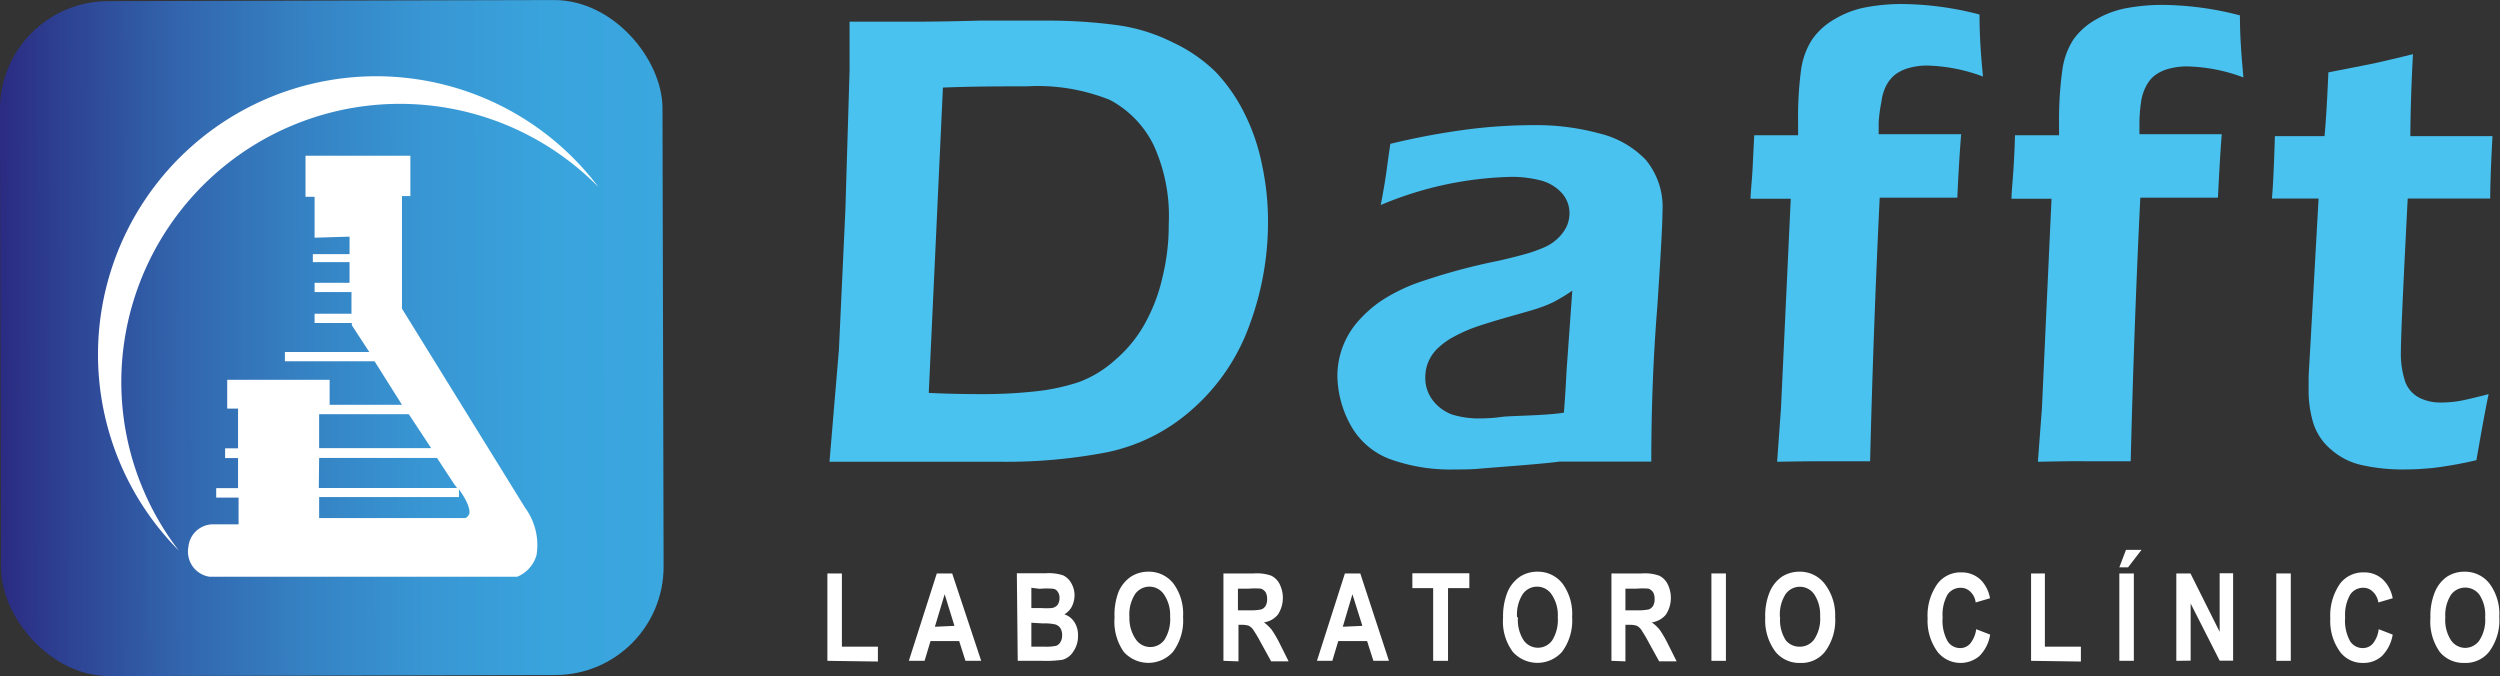 <svg xmlns="http://www.w3.org/2000/svg" xmlns:xlink="http://www.w3.org/1999/xlink" viewBox="0 0 143.04 38.68"><rect x="0" y="0" width="143.04" height="38.68" fill="#333333" stroke="none"/><defs><style>.cls-1{fill:#49c2f0;}.cls-2{fill:url(#Degradado_sin_nombre_73);}.cls-3{fill:#fff;}</style><linearGradient id="Degradado_sin_nombre_73" x1="0.62" y1="18.85" x2="38.53" y2="18.85" gradientTransform="translate(-0.59 0.49)" gradientUnits="userSpaceOnUse"><stop offset="0" stop-color="#2b2b82"/><stop offset="0.09" stop-color="#2d4091"/><stop offset="0.27" stop-color="#3265ad"/><stop offset="0.46" stop-color="#3582c3"/><stop offset="0.64" stop-color="#3896d3"/><stop offset="0.82" stop-color="#39a3dc"/><stop offset="1" stop-color="#3aa7df"/></linearGradient></defs><title>Recurso 2</title><g id="Capa_2" data-name="Capa 2"><g id="Capa_1-2" data-name="Capa 1"><path class="cls-1" d="M47.46,26.42,48,20l.37-8,.24-8c0-.35,0-1.27,0-2.76,1.36,0,2.65,0,3.86,0q1.35,0,3.57-.06c1.47,0,2.75,0,3.82,0a29.79,29.79,0,0,1,4,.25,10.17,10.17,0,0,1,3.25,1A8.82,8.82,0,0,1,69.54,4.1,9.7,9.7,0,0,1,71.2,6.48a11.59,11.59,0,0,1,1,2.91,15.36,15.36,0,0,1,.35,3.26,16.91,16.91,0,0,1-1.1,6.06,11.65,11.65,0,0,1-3.29,4.76,10.5,10.5,0,0,1-4.84,2.41,30.39,30.39,0,0,1-6,.54l-6.29,0Zm5.68-3.94c1,.05,2,.07,3,.07a27.54,27.54,0,0,0,3.12-.16,11.69,11.69,0,0,0,2.47-.53,6.41,6.41,0,0,0,2.08-1.27,7.52,7.52,0,0,0,1.71-2.1,9.94,9.94,0,0,0,1-2.66,12.31,12.31,0,0,0,.35-3A9.72,9.72,0,0,0,66,8.29a5.85,5.85,0,0,0-2.49-2.57,11.08,11.08,0,0,0-4.77-.78c-1.39,0-3,0-4.79.07Z"/><path class="cls-1" d="M94.16,9.14a5.45,5.45,0,0,0-2.67-1.51,13.7,13.7,0,0,0-3.73-.47A30,30,0,0,0,84,7.4a41.36,41.36,0,0,0-4.45.83c-.11.73-.18,1.27-.23,1.63s-.15,1-.32,1.87a20.33,20.33,0,0,1,7.44-1.61,6.58,6.58,0,0,1,1.66.19,2.49,2.49,0,0,1,1.22.69,1.73,1.73,0,0,1,.48,1.23,1.87,1.87,0,0,1-.16.72,2.3,2.3,0,0,1-.49.67,2.55,2.55,0,0,1-.79.53,8.25,8.25,0,0,1-1.21.42c-.51.14-1,.26-1.46.36a35.38,35.38,0,0,0-4.26,1.14A10.07,10.07,0,0,0,79,17.23a7.09,7.09,0,0,0-1.38,1.25,4.74,4.74,0,0,0-1.1,3,6,6,0,0,0,.71,2.76,4.31,4.31,0,0,0,2.22,2,10.16,10.16,0,0,0,3.83.62c.44,0,.92,0,1.44-.05s3.41-.25,4.52-.4h0c1,0,1.89,0,2.65,0s1.65,0,2.59,0q0-4.61.35-8.93c.19-2.88.29-4.67.29-5.37A4.22,4.22,0,0,0,94.16,9.14Zm-4.53,12.1q-.06,1.25-.15,2.37c-1,.17-3.14.18-3.53.24a9.19,9.19,0,0,1-1.25.09,5.18,5.18,0,0,1-1.61-.22A2.44,2.44,0,0,1,82,22.93a2.07,2.07,0,0,1-.45-1.34,2.26,2.26,0,0,1,.18-.9,2.35,2.35,0,0,1,.56-.79,4.22,4.22,0,0,1,1-.69,8.23,8.23,0,0,1,1.26-.54c.47-.16,1.1-.35,1.87-.57s1.33-.37,1.63-.48a6.67,6.67,0,0,0,.84-.34,10.54,10.54,0,0,0,1.07-.65Z"/><path class="cls-1" d="M101.68,26.42l.22-3.05.56-12h-2.3c0-.37.08-1,.12-1.81s.07-1.44.09-1.82h2.51V7a20.53,20.53,0,0,1,.17-3,4.26,4.26,0,0,1,.62-1.72A3.89,3.89,0,0,1,105,1.08a5.35,5.35,0,0,1,1.8-.67,11.16,11.16,0,0,1,2-.18,18,18,0,0,1,4.46.6c0,1.38.1,2.56.2,3.55a9.74,9.74,0,0,0-3.24-.63,3.86,3.86,0,0,0-1,.14,2.33,2.33,0,0,0-.79.38,2,2,0,0,0-.51.63,2.7,2.7,0,0,0-.27.91A8.81,8.81,0,0,0,107.49,7v.68h4.72c-.07.85-.15,2.06-.22,3.63h-4.44q-.36,7.36-.55,15.08c-1.12,0-2,0-2.68,0S102.76,26.4,101.68,26.42Z"/><path class="cls-1" d="M116.6,26.42l.23-3.05.55-12h-2.29c0-.37.07-1,.12-1.81s.07-1.44.08-1.82h2.52V7A20.81,20.81,0,0,1,118,4a4.26,4.26,0,0,1,.62-1.72,3.89,3.89,0,0,1,1.28-1.15,5.35,5.35,0,0,1,1.8-.67,11.24,11.24,0,0,1,2-.18,18,18,0,0,1,4.46.6c0,1.38.11,2.56.2,3.55a9.73,9.73,0,0,0-3.23-.63,3.89,3.89,0,0,0-1.06.14,2.33,2.33,0,0,0-.79.38,1.86,1.86,0,0,0-.5.63,2.7,2.7,0,0,0-.28.91A8.81,8.81,0,0,0,122.41,7v.68h4.71c-.07.85-.14,2.06-.22,3.63h-4.44q-.36,7.36-.55,15.08l-2.67,0C118.57,26.38,117.69,26.4,116.6,26.42Z"/><path class="cls-1" d="M142.39,22.55c-.15.68-.38,1.94-.7,3.78a22.63,22.63,0,0,1-2.45.44,16.41,16.41,0,0,1-1.66.09,10.68,10.68,0,0,1-2.45-.25,3.92,3.92,0,0,1-1.79-.92,3.25,3.25,0,0,1-1-1.54,6.45,6.45,0,0,1-.25-1.82c0-.16,0-.38,0-.65s.06-1.14.14-2.62l.43-7.7h-2.67c.07-.74.12-1.93.17-3.57H133c.07-.72.15-1.94.22-3.65l2.19-.43c.45-.08,1.34-.29,2.65-.61-.09,1.67-.14,3.23-.15,4.69h4.7c-.09,1.66-.13,2.85-.13,3.57h-4.72q-.39,7.53-.39,8.71a5.14,5.14,0,0,0,.25,1.78,1.69,1.69,0,0,0,.81.91,2.65,2.65,0,0,0,1.18.27,6.61,6.61,0,0,0,1-.07C140.94,22.91,141.54,22.77,142.39,22.55Z"/><rect class="cls-2" x="0.03" y="0.03" width="37.91" height="38.62" rx="6.2" transform="translate(-0.05 0.05) rotate(-0.14)"/><path class="cls-3" d="M30.05,29.06,23,17.66V11.22h.48V8.91l-6,0v2.35H18V13.6l2-.06v1h-2.1V15H20l0,1.18H18v.53h2.11l0,1.24H18v.53h2.13v.13l1,1.53H16.3v.53h5.13L23,23.16H18.86V21.73H13v1.65h.62v2.27h-.74v.56h.74v1.72H12.37v.54h1.28V30H12.19a1.42,1.42,0,0,0-1.41,1.29A1.45,1.45,0,0,0,12,33l17.51,0,.08,0a1.89,1.89,0,0,0,1.11-1.25A3.59,3.59,0,0,0,30.05,29.06ZM18.26,23.7h5.13l1.28,1.94-6.41,0Zm0,2.5H25l1,1.52.15.2-7.91,0Zm8.58,3.22a.41.41,0,0,1-.21.22l-8.37,0v-1.2l8,0V28C26.91,28.89,26.88,29.31,26.85,29.42Z"/><path class="cls-3" d="M6.94,21.88A15.94,15.94,0,0,1,34.24,10.7a15.92,15.92,0,1,0-24,20.81A15.82,15.82,0,0,1,6.94,21.88Z"/><path class="cls-3" d="M47.34,37.81v-5h.83V37h2.06v.85Z"/><path class="cls-3" d="M56.14,37.81h-.9l-.36-1.13H53.24l-.34,1.13H52l1.6-5h.88Zm-1.53-2L54.05,34l-.56,1.86Z"/><path class="cls-3" d="M58.18,32.8h1.65a2.61,2.61,0,0,1,1,.12,1.07,1.07,0,0,1,.46.44,1.36,1.36,0,0,1,.19.7,1.46,1.46,0,0,1-.16.66,1.16,1.16,0,0,1-.42.43,1.08,1.08,0,0,1,.57.44,1.36,1.36,0,0,1,.21.77,1.54,1.54,0,0,1-.27.92,1.07,1.07,0,0,1-.62.47,6.62,6.62,0,0,1-1.16.06h-1.4Zm.83.83v1.16h.55a4,4,0,0,0,.61,0,.53.53,0,0,0,.33-.17.62.62,0,0,0,.12-.4.57.57,0,0,0-.1-.36.37.37,0,0,0-.24-.17,3.91,3.91,0,0,0-.79,0Zm0,2V37h.77a2.66,2.66,0,0,0,.65-.05.44.44,0,0,0,.24-.21.67.67,0,0,0,.1-.39.73.73,0,0,0-.1-.41.54.54,0,0,0-.28-.21,2.66,2.66,0,0,0-.71-.06Z"/><path class="cls-3" d="M63.77,35.34A3.7,3.7,0,0,1,64,33.86a2,2,0,0,1,.7-.86,1.81,1.81,0,0,1,1-.29,1.78,1.78,0,0,1,1.44.68,2.92,2.92,0,0,1,.55,1.91,3,3,0,0,1-.58,2,1.89,1.89,0,0,1-2.81,0A3,3,0,0,1,63.77,35.34Zm.85,0A2.13,2.13,0,0,0,65,36.6a1,1,0,0,0,1.63,0,2.21,2.21,0,0,0,.32-1.32A2.1,2.1,0,0,0,66.59,34a1,1,0,0,0-1.65,0A2.16,2.16,0,0,0,64.62,35.3Z"/><path class="cls-3" d="M70,37.81v-5h1.74a2.46,2.46,0,0,1,1,.13,1.07,1.07,0,0,1,.47.47,1.76,1.76,0,0,1-.09,1.75,1.26,1.26,0,0,1-.8.45,2.52,2.52,0,0,1,.44.42,6.59,6.59,0,0,1,.47.81l.5,1h-1l-.6-1.09a8.18,8.18,0,0,0-.44-.74.68.68,0,0,0-.25-.21,1.28,1.28,0,0,0-.41-.05h-.17v2.09Zm.83-2.89h.61a3.24,3.24,0,0,0,.72-.05.48.48,0,0,0,.25-.2.76.76,0,0,0,.09-.4.75.75,0,0,0-.09-.39.57.57,0,0,0-.26-.2,4.15,4.15,0,0,0-.68,0h-.64Z"/><path class="cls-3" d="M79.47,37.81h-.89l-.36-1.13H76.57l-.34,1.13h-.88l1.6-5h.88Zm-1.52-2L77.38,34l-.55,1.86Z"/><path class="cls-3" d="M82,37.81V33.65H80.81V32.8h3.26v.85H82.85v4.16Z"/><path class="cls-3" d="M86,35.34a3.7,3.7,0,0,1,.26-1.48,2,2,0,0,1,.7-.86,1.81,1.81,0,0,1,1-.29,1.78,1.78,0,0,1,1.44.68,2.92,2.92,0,0,1,.55,1.91,3,3,0,0,1-.58,2,1.89,1.89,0,0,1-2.81,0A2.9,2.9,0,0,1,86,35.34Zm.85,0a2.13,2.13,0,0,0,.33,1.3,1,1,0,0,0,1.63,0,2.21,2.21,0,0,0,.32-1.32A2.1,2.1,0,0,0,88.77,34a1,1,0,0,0-1.65,0A2.16,2.16,0,0,0,86.8,35.3Z"/><path class="cls-3" d="M92.2,37.81v-5h1.74a2.46,2.46,0,0,1,1,.13,1.07,1.07,0,0,1,.47.47,1.76,1.76,0,0,1-.09,1.75,1.26,1.26,0,0,1-.81.45,2.28,2.28,0,0,1,.45.42,6.59,6.59,0,0,1,.47.81l.5,1h-1l-.6-1.09a8.18,8.18,0,0,0-.44-.74.68.68,0,0,0-.25-.21,1.28,1.28,0,0,0-.41-.05H93v2.09ZM93,34.92h.61a3.24,3.24,0,0,0,.72-.05.48.48,0,0,0,.25-.2.76.76,0,0,0,.09-.4.75.75,0,0,0-.09-.39.57.57,0,0,0-.26-.2,4.15,4.15,0,0,0-.68,0H93Z"/><path class="cls-3" d="M97.92,37.81v-5h.83v5Z"/><path class="cls-3" d="M101,35.34a3.54,3.54,0,0,1,.26-1.48,2,2,0,0,1,.69-.86,1.84,1.84,0,0,1,1-.29,1.78,1.78,0,0,1,1.44.68A2.92,2.92,0,0,1,105,35.3a3,3,0,0,1-.59,2,1.71,1.71,0,0,1-1.4.63,1.76,1.76,0,0,1-1.41-.62A3,3,0,0,1,101,35.34Zm.85,0a2.13,2.13,0,0,0,.33,1.3A1,1,0,0,0,103,37a1,1,0,0,0,.81-.43,2.13,2.13,0,0,0,.33-1.32A2.09,2.09,0,0,0,103.8,34a1,1,0,0,0-1.64,0A2.16,2.16,0,0,0,101.84,35.3Z"/><path class="cls-3" d="M113.07,36l.8.31a2.24,2.24,0,0,1-.62,1.23,1.68,1.68,0,0,1-2.38-.23,3,3,0,0,1-.58-1.93,3.12,3.12,0,0,1,.58-2,1.65,1.65,0,0,1,1.35-.63,1.55,1.55,0,0,1,1.16.48,2,2,0,0,1,.48,1l-.82.24a1,1,0,0,0-.31-.62.77.77,0,0,0-.55-.22.9.9,0,0,0-.75.39,2.34,2.34,0,0,0-.28,1.31,2.4,2.4,0,0,0,.28,1.35.84.84,0,0,0,.73.4.75.75,0,0,0,.56-.25A1.61,1.61,0,0,0,113.07,36Z"/><path class="cls-3" d="M116.21,37.81v-5H117V37h2.06v.85Z"/><path class="cls-3" d="M121.26,32.46l.38-1h.89l-.77,1Zm0,5.35v-5h.83v5Z"/><path class="cls-3" d="M124.52,37.81v-5h.81L127,36.15V32.8h.77v5H127l-1.66-3.27v3.27Z"/><path class="cls-3" d="M130.24,37.81v-5h.83v5Z"/><path class="cls-3" d="M136.1,36l.8.31a2.24,2.24,0,0,1-.62,1.23,1.56,1.56,0,0,1-1.08.39,1.6,1.6,0,0,1-1.3-.62,3,3,0,0,1-.57-1.93,3.18,3.18,0,0,1,.57-2,1.66,1.66,0,0,1,1.36-.63,1.53,1.53,0,0,1,1.15.48,2,2,0,0,1,.49,1l-.82.24a1.06,1.06,0,0,0-.32-.62.75.75,0,0,0-.55-.22.88.88,0,0,0-.74.39,2.33,2.33,0,0,0-.29,1.31,2.4,2.4,0,0,0,.28,1.35.85.85,0,0,0,.73.4.75.75,0,0,0,.57-.25A1.61,1.61,0,0,0,136.1,36Z"/><path class="cls-3" d="M139.06,35.34a3.54,3.54,0,0,1,.26-1.48A2,2,0,0,1,140,33a1.84,1.84,0,0,1,1-.29,1.78,1.78,0,0,1,1.44.68A2.92,2.92,0,0,1,143,35.3a3,3,0,0,1-.59,2,1.71,1.71,0,0,1-1.4.63,1.76,1.76,0,0,1-1.41-.62A3,3,0,0,1,139.06,35.34Zm.85,0a2.13,2.13,0,0,0,.33,1.3,1,1,0,0,0,.81.43,1,1,0,0,0,.81-.43,2.13,2.13,0,0,0,.33-1.32,2.09,2.09,0,0,0-.32-1.28,1,1,0,0,0-.82-.42,1,1,0,0,0-.82.42A2.16,2.16,0,0,0,139.91,35.3Z"/></g></g></svg>